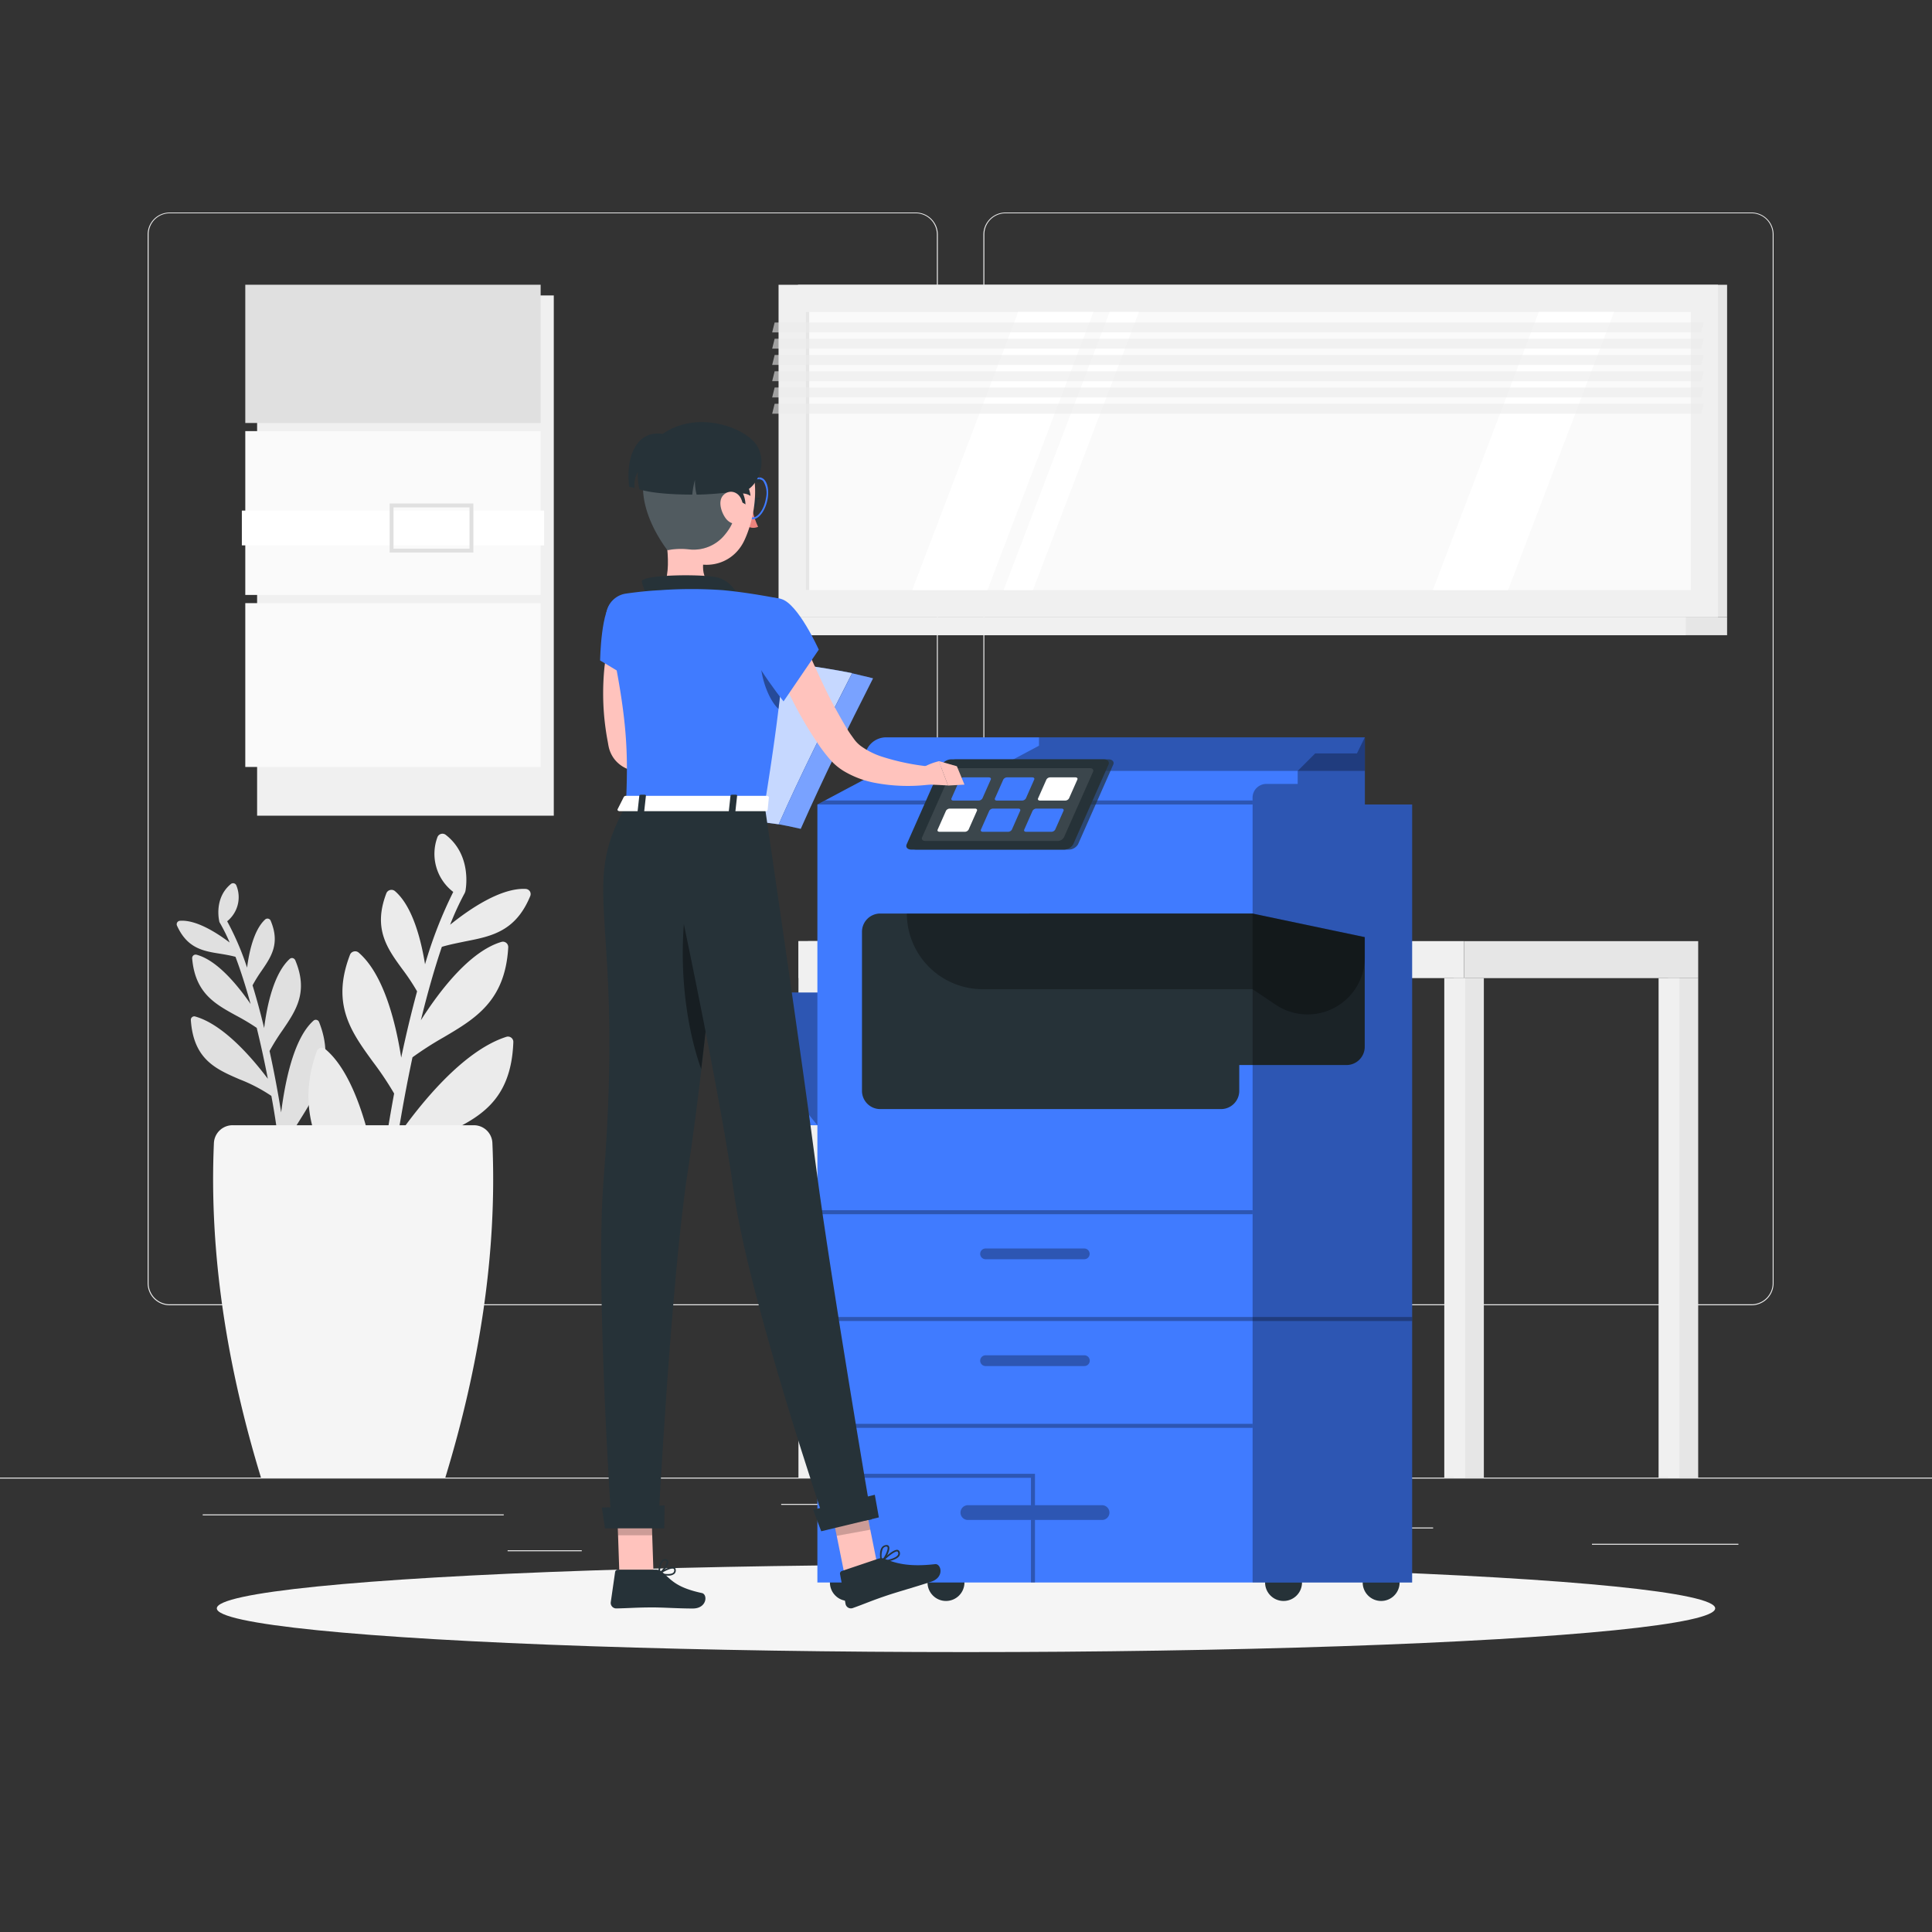 <svg xmlns="http://www.w3.org/2000/svg" viewBox="0 0 500 500"><rect x="0" y="0" width="500" height="500" fill="#333333" stroke="none"/><g id="freepik--background-complete--inject-4"><rect y="382.4" width="500" height="0.25" style="fill:#ebebeb"></rect><rect x="52.46" y="391.92" width="77.91" height="0.25" style="fill:#ebebeb"></rect><rect x="412" y="399.53" width="37.9" height="0.25" style="fill:#ebebeb"></rect><rect x="131.37" y="401.21" width="19.19" height="0.25" style="fill:#ebebeb"></rect><rect x="202.17" y="389.21" width="43.19" height="0.25" style="fill:#ebebeb"></rect><rect x="254.26" y="389.21" width="6.33" height="0.25" style="fill:#ebebeb"></rect><rect x="327.67" y="395.31" width="43.22" height="0.25" style="fill:#ebebeb"></rect><path d="M237,337.8H43.91a5.71,5.71,0,0,1-5.7-5.71V60.66A5.71,5.71,0,0,1,43.91,55H237a5.71,5.71,0,0,1,5.71,5.71V332.09A5.71,5.71,0,0,1,237,337.8ZM43.91,55.2a5.46,5.46,0,0,0-5.45,5.46V332.09a5.46,5.46,0,0,0,5.45,5.46H237a5.47,5.47,0,0,0,5.46-5.46V60.66A5.47,5.47,0,0,0,237,55.2Z" style="fill:#ebebeb"></path><path d="M453.31,337.8H260.21a5.72,5.72,0,0,1-5.71-5.71V60.66A5.72,5.72,0,0,1,260.21,55h193.1A5.71,5.71,0,0,1,459,60.66V332.09A5.71,5.71,0,0,1,453.31,337.8ZM260.21,55.2a5.47,5.47,0,0,0-5.46,5.46V332.09a5.47,5.47,0,0,0,5.46,5.46h193.1a5.47,5.47,0,0,0,5.46-5.46V60.66a5.47,5.47,0,0,0-5.46-5.46Z" style="fill:#ebebeb"></path><rect x="66.54" y="76.46" width="76.78" height="134.64" style="fill:#f0f0f0"></rect><rect x="63.48" y="73.69" width="76.44" height="35.78" style="fill:#e0e0e0"></rect><rect x="63.48" y="111.57" width="76.44" height="42.4" style="fill:#fafafa"></rect><rect x="63.48" y="156.09" width="76.44" height="42.4" style="fill:#fafafa"></rect><rect x="62.59" y="132.14" width="78.22" height="9" style="fill:#fff"></rect><path d="M122.51,143H100.84V130.31h21.67Zm-20.67-1h19.67V131.31H101.84Z" style="fill:#e0e0e0"></path><rect x="206.52" y="73.69" width="240.45" height="86.03" transform="translate(653.49 233.42) rotate(180)" style="fill:#e6e6e6"></rect><rect x="201.5" y="73.69" width="243.13" height="86.03" transform="translate(646.12 233.42) rotate(180)" style="fill:#f0f0f0"></rect><rect x="206.52" y="159.73" width="240.45" height="4.66" transform="translate(653.49 324.12) rotate(180)" style="fill:#e6e6e6"></rect><rect x="193.13" y="159.73" width="243.13" height="4.66" transform="translate(629.4 324.12) rotate(180)" style="fill:#f0f0f0"></rect><rect x="287.08" y="2.18" width="71.97" height="229.07" transform="translate(439.77 -206.35) rotate(90)" style="fill:#fafafa"></rect><polygon points="236.08 152.7 263.51 80.72 282.98 80.72 255.56 152.7 236.08 152.7" style="fill:#fff"></polygon><polygon points="370.82 152.7 398.25 80.72 417.72 80.72 390.3 152.7 370.82 152.7" style="fill:#fff"></polygon><polygon points="259.74 152.7 287.17 80.72 294.76 80.72 267.33 152.7 259.74 152.7" style="fill:#fff"></polygon><rect x="172.99" y="116.26" width="71.97" height="0.89" transform="translate(325.68 -92.26) rotate(90)" style="fill:#e6e6e6"></rect><polygon points="199.84 86.02 440.29 86.02 440.94 83.46 200.48 83.46 199.84 86.02" style="fill:#ebebeb;opacity:0.6"></polygon><polygon points="199.84 90.23 440.29 90.23 440.94 87.66 200.48 87.66 199.84 90.23" style="fill:#ebebeb;opacity:0.6"></polygon><polygon points="199.84 94.44 440.29 94.44 440.94 91.87 200.48 91.87 199.84 94.44" style="fill:#ebebeb;opacity:0.6"></polygon><polygon points="199.84 98.64 440.29 98.64 440.94 96.08 200.48 96.08 199.84 98.64" style="fill:#ebebeb;opacity:0.6"></polygon><polygon points="199.84 102.85 440.29 102.85 440.94 100.28 200.48 100.28 199.84 102.85" style="fill:#ebebeb;opacity:0.6"></polygon><polygon points="199.84 107.06 440.29 107.06 440.94 104.49 200.48 104.49 199.84 107.06" style="fill:#ebebeb;opacity:0.6"></polygon><path d="M45.85,238.74a.92.92,0,0,1,.7-.44c4.21-.34,9.65,3.17,12.89,5.63a45.94,45.94,0,0,0-2.63-5.26,1.15,1.15,0,0,1-.06-.17s0-.05,0-.08c-.06-.24-1.41-6,3-9.64a.91.91,0,0,1,.79-.18.92.92,0,0,1,.62.53,8,8,0,0,1-2.37,9.29,72.58,72.58,0,0,1,5.15,12c.52-4,1.75-9.77,4.67-12.45a.9.9,0,0,1,.8-.22h0a.88.88,0,0,1,.64.53c2.48,5.89.15,9.3-2.31,12.9A38.09,38.09,0,0,0,65.36,255c1.07,3.52,2.09,7.24,3,11.07.71-5.71,2.44-14.06,6.6-17.89a.89.89,0,0,1,.81-.22,1,1,0,0,1,.64.54c3.46,8.25.19,13-3.28,18.11A54.3,54.3,0,0,0,69.76,272c1.18,5.37,2.19,10.78,3,15.89,1-7.81,3.21-19.16,8.37-23.74a.87.87,0,0,1,.81-.2.9.9,0,0,1,.63.54c4.26,10.66-.52,18.28-5.14,25.64-1.2,1.92-2.44,3.91-3.52,5.93.48,3.91.81,7.49,1,10.52a.9.9,0,0,1-.85.95l-.23,0a.9.9,0,0,1-.72-.84,192.43,192.43,0,0,0-2.88-23.07A41.47,41.47,0,0,0,62,279.33c-6.13-2.65-11.92-5.16-12.61-15.34a.9.9,0,0,1,.33-.76.87.87,0,0,1,.81-.16c7.48,2.12,15,11.1,18.79,16.12-.85-4.4-1.82-8.85-2.88-13.18a57.83,57.83,0,0,0-5.32-3.18c-5.46-3-10.61-5.79-11.39-14.8a.94.94,0,0,1,.32-.77.91.91,0,0,1,.81-.18c5.41,1.44,10.7,8,14,12.76-1.23-4.42-2.54-8.57-3.92-12.22-1.37-.36-2.71-.59-4-.8-.83-.13-1.65-.26-2.45-.43-3.42-.71-6.52-2.06-8.68-6.82A.91.91,0,0,1,45.85,238.74Z" style="fill:#e0e0e0"></path><path d="M137.14,230.69a1.41,1.41,0,0,0-1.11-.64c-6.48-.32-14.67,5.34-19.54,9.27a73,73,0,0,1,3.79-8.22,1.25,1.25,0,0,0,.09-.25s0-.08.06-.13c.08-.38,1.87-9.28-5.07-14.66a1.39,1.39,0,0,0-2.15.59,12.4,12.4,0,0,0,4.09,14.18A112.88,112.88,0,0,0,110,249.55c-1-6.15-3.16-14.94-7.77-18.92a1.42,1.42,0,0,0-1.24-.3h0a1.39,1.39,0,0,0-1,.85c-3.51,9.17.22,14.29,4.18,19.7a55.4,55.4,0,0,1,3.77,5.68c-1.48,5.45-2.86,11.22-4.11,17.15-1.36-8.75-4.42-21.5-11-27.17a1.36,1.36,0,0,0-1.25-.3,1.39,1.39,0,0,0-1,.85c-4.93,12.85.34,20,5.91,27.68A82,82,0,0,1,102,283c-1.54,8.3-2.84,16.66-3.83,24.56-1.86-11.95-5.86-29.29-14-36.07a1.31,1.31,0,0,0-1.25-.28,1.41,1.41,0,0,0-.94.87c-6,16.59,1.68,28.06,9.14,39.15,1.94,2.89,3.94,5.88,5.7,8.95-.55,6-.88,11.55-1,16.21a1.39,1.39,0,0,0,1.37,1.41,1.34,1.34,0,0,0,.35,0,1.38,1.38,0,0,0,1.06-1.32,300.34,300.34,0,0,1,3.3-35.6,64.11,64.11,0,0,1,12.31-7c9.29-4.37,18.07-8.5,18.64-24.18a1.36,1.36,0,0,0-.54-1.15,1.38,1.38,0,0,0-1.26-.22c-11.39,3.63-22.57,17.8-28.1,25.7,1.1-6.8,2.37-13.7,3.8-20.4a86.9,86.9,0,0,1,8-5.14c8.24-4.85,16-9.43,16.78-23.3A1.4,1.4,0,0,0,131,244a1.36,1.36,0,0,0-1.25-.23c-8.24,2.46-16.06,12.77-20.83,20.27,1.67-6.84,3.49-13.28,5.43-19,2.08-.62,4.13-1,6.12-1.42,1.26-.25,2.52-.49,3.74-.79,5.22-1.26,9.93-3.47,13-10.89A1.38,1.38,0,0,0,137.14,230.69Z" style="fill:#ebebeb"></path><path d="M122.66,291.21H60.36a4.84,4.84,0,0,0-5,4.6c-1.27,28.7,3.43,57.95,12.18,86.59h47.71c8.75-28.64,13.45-57.89,12.18-86.59A4.79,4.79,0,0,0,122.66,291.21Z" style="fill:#f5f5f5"></path><rect x="209.1" y="243.56" width="7.79" height="138.83" transform="translate(425.99 625.96) rotate(180)" style="fill:#e6e6e6"></rect><rect x="206.64" y="243.56" width="5.41" height="138.83" transform="translate(418.69 625.96) rotate(180)" style="fill:#f0f0f0"></rect><rect x="206.64" y="243.56" width="172.26" height="9.57" style="fill:#f0f0f0"></rect><rect x="376.24" y="253.14" width="7.79" height="129.26" transform="translate(760.26 635.53) rotate(180)" style="fill:#e6e6e6"></rect><rect x="373.78" y="253.14" width="5.41" height="129.26" transform="translate(752.97 635.53) rotate(180)" style="fill:#f0f0f0"></rect><rect x="431.69" y="253.14" width="7.79" height="129.26" transform="translate(871.18 635.53) rotate(180)" style="fill:#e6e6e6"></rect><rect x="429.23" y="253.14" width="5.41" height="129.26" transform="translate(863.88 635.53) rotate(180)" style="fill:#f0f0f0"></rect><rect x="258.4" y="253.14" width="7.79" height="129.26" transform="translate(524.6 635.53) rotate(180)" style="fill:#e6e6e6"></rect><rect x="255.94" y="253.14" width="5.41" height="129.26" transform="translate(517.3 635.53) rotate(180)" style="fill:#f0f0f0"></rect><rect x="378.9" y="243.56" width="60.58" height="9.57" transform="translate(818.39 496.7) rotate(180)" style="fill:#e6e6e6"></rect></g><g id="freepik--Shadow--inject-4"><ellipse id="freepik--path--inject-4" cx="250" cy="416.24" rx="193.89" ry="11.32" style="fill:#f5f5f5"></ellipse></g><g id="freepik--Photocopier--inject-4"><polygon points="212.24 256.86 179.7 256.86 207.51 291.21 240.04 291.21 212.24 256.86" style="fill:#407BFF"></polygon><polygon points="183.73 256.86 212.24 256.86 240.04 291.21 211.54 291.21 183.73 256.86" style="opacity:0.3"></polygon><circle cx="357.44" cy="409.55" r="4.78" style="fill:#263238"></circle><circle cx="332.18" cy="409.55" r="4.78" style="fill:#263238"></circle><circle cx="244.82" cy="409.55" r="4.78" style="fill:#263238"></circle><circle cx="219.56" cy="409.55" r="4.78" style="fill:#263238"></circle><rect x="211.54" y="208.2" width="153.91" height="201.35" style="fill:#407BFF"></rect><rect x="211.54" y="340.84" width="153.91" height="1.04" style="opacity:0.3"></rect><rect x="211.54" y="313.2" width="112.62" height="1.04" style="opacity:0.3"></rect><rect x="211.54" y="368.49" width="112.62" height="1.04" style="opacity:0.3"></rect><path d="M211.54,208.2H353.22V190.82H229.34a5.56,5.56,0,0,0-5.56,5.56v5.3Z" style="fill:#407BFF"></path><polygon points="213.49 207.16 211.54 208.2 324.16 208.2 324.16 207.16 213.49 207.16" style="opacity:0.3"></polygon><polygon points="268.89 190.81 268.89 192.99 256.66 199.51 353.22 199.51 353.22 190.81 268.89 190.81" style="opacity:0.3"></polygon><path d="M223.08,241.15v41.16a4.72,4.72,0,0,0,4.73,4.72H316a4.72,4.72,0,0,0,4.72-4.72v-6.68h27.74a4.72,4.72,0,0,0,4.73-4.72V242.54l-29.06-6.12H227.81A4.73,4.73,0,0,0,223.08,241.15Z" style="fill:#263238"></path><path d="M324.16,236.42H234.69A19.61,19.61,0,0,0,254.3,256h69.86l5.95,4a14.82,14.82,0,0,0,23.11-12.28v-5.22Z" style="opacity:0.3"></path><rect x="324.16" y="208.2" width="41.29" height="201.35" transform="translate(689.62 617.75) rotate(180)" style="opacity:0.3"></rect><path d="M276.55,219.88H237.13c-1,0-1.57-.62-1.23-1.38L245,197.9a2.84,2.84,0,0,1,2.45-1.38h39.42c1,0,1.57.62,1.23,1.38L279,218.5A2.81,2.81,0,0,1,276.55,219.88Z" style="fill:#263238;opacity:0.7"></path><path d="M275.3,219.88H235.88c-1,0-1.57-.62-1.23-1.38l9.12-20.6a2.84,2.84,0,0,1,2.45-1.38h39.42c1,0,1.57.62,1.23,1.38l-9.12,20.6A2.83,2.83,0,0,1,275.3,219.88Z" style="fill:#263238"></path><path d="M273.72,217.64H239.45c-.68,0-1-.41-.82-.92l7.55-17a1.86,1.86,0,0,1,1.62-.92h34.28c.67,0,1,.41.81.92l-7.55,17A1.86,1.86,0,0,1,273.72,217.64Z" style="fill:#fff;opacity:0.1"></path><path d="M253.24,207.19h-6.5c-.41,0-.64-.26-.5-.57l2.16-4.87a1.15,1.15,0,0,1,1-.57h6.5c.42,0,.65.25.51.57l-2.16,4.87A1.17,1.17,0,0,1,253.24,207.19Z" style="fill:#407BFF"></path><path d="M264.45,207.19H258c-.42,0-.64-.26-.51-.57l2.16-4.87a1.15,1.15,0,0,1,1-.57h6.5c.42,0,.64.25.5.57l-2.15,4.87A1.17,1.17,0,0,1,264.45,207.19Z" style="fill:#407BFF"></path><path d="M275.65,207.19h-6.5c-.41,0-.64-.26-.5-.57l2.16-4.87a1.15,1.15,0,0,1,1-.57h6.5c.42,0,.65.25.51.57l-2.16,4.87A1.17,1.17,0,0,1,275.65,207.19Z" style="fill:#fff"></path><path d="M249.66,215.27h-6.5c-.41,0-.64-.25-.5-.56l2.16-4.88a1.17,1.17,0,0,1,1-.57h6.5c.42,0,.65.26.51.57l-2.16,4.88A1.17,1.17,0,0,1,249.66,215.27Z" style="fill:#fff"></path><path d="M260.87,215.27h-6.5c-.42,0-.64-.25-.51-.56l2.16-4.88a1.17,1.17,0,0,1,1-.57h6.5c.42,0,.64.26.5.57l-2.15,4.88A1.17,1.17,0,0,1,260.87,215.27Z" style="fill:#407BFF"></path><path d="M272.07,215.27h-6.5c-.41,0-.64-.25-.5-.56l2.16-4.88a1.17,1.17,0,0,1,1-.57h6.5c.42,0,.65.26.51.57l-2.16,4.88A1.17,1.17,0,0,1,272.07,215.27Z" style="fill:#407BFF"></path><path d="M324.16,208.2v-1.76a3.57,3.57,0,0,1,3.56-3.56h8.12v-3.37l4.52-4.52h10.81l2.05-4.17V208.2Z" style="opacity:0.3"></path><path d="M280.64,325.89H255.06a1.4,1.4,0,0,1-1.39-1.39h0a1.39,1.39,0,0,1,1.39-1.39h25.58A1.39,1.39,0,0,1,282,324.5h0A1.39,1.39,0,0,1,280.64,325.89Z" style="opacity:0.3"></path><path d="M280.64,353.53H255.06a1.39,1.39,0,0,1-1.39-1.39h0a1.4,1.4,0,0,1,1.39-1.39h25.58a1.39,1.39,0,0,1,1.39,1.39h0A1.39,1.39,0,0,1,280.64,353.53Z" style="opacity:0.3"></path><rect x="266.81" y="393.36" width="1.04" height="16.19" style="opacity:0.3"></rect><polygon points="267.85 381.42 211.54 381.42 211.54 382.46 266.81 382.46 266.81 389.55 267.85 389.55 267.85 381.42" style="opacity:0.3"></polygon><path d="M285.35,389.55h-35a1.91,1.91,0,0,0,0,3.81h35a1.91,1.91,0,0,0,0-3.81Z" style="opacity:0.3"></path></g><g id="freepik--Character--inject-4"><path d="M166.63,167.53l-.15.59-.17.74c-.11.51-.23,1-.32,1.55-.21,1-.36,2.12-.49,3.2a59.75,59.75,0,0,0-.51,6.59c-.05,2.21,0,4.45.12,6.68.08,1.11.13,2.24.26,3.35l.14,1.44c0,.05,0,0-.09,0s.19.31.9.53a10.56,10.56,0,0,0,2.6.46,36.32,36.32,0,0,0,6.45-.2A124.63,124.63,0,0,0,189,190.05l1.48,4.23a76.63,76.63,0,0,1-14,4.73,39.94,39.94,0,0,1-7.71,1.06,18.62,18.62,0,0,1-4.44-.42,10.82,10.82,0,0,1-2.55-.92,8.2,8.2,0,0,1-2.61-2.06,8.09,8.09,0,0,1-1.6-3.21c-.15-.67-.16-.81-.22-1.16l-.17-.92c-.23-1.23-.41-2.47-.57-3.71a65.07,65.07,0,0,1-.51-7.53,66.94,66.94,0,0,1,.35-7.61c.17-1.28.35-2.55.6-3.83.12-.64.26-1.29.41-1.94l.27-1c.1-.36.17-.63.34-1.12Z" style="fill:#ffc3bd"></path><path d="M201.53,213.33l-26.42-3.56q8.87-20.09,19-40c8.55,1.73,17.87,2.71,26.41,4.44C214,187,207.19,200.49,201.53,213.33Z" style="fill:#407BFF"></path><path d="M201.53,213.33l-26.42-3.56q8.87-20.09,19-40c8.55,1.73,17.87,2.71,26.41,4.44C214,187,207.19,200.49,201.53,213.33Z" style="fill:#fff;opacity:0.7"></path><path d="M225.94,175.55c-6.56,12.9-12.94,25.93-18.71,38.95-2.07-.49-4.64-1-5.7-1.18,5.67-12.83,12.5-26.37,19-39.07C221.93,174.62,224.21,175.08,225.94,175.55Z" style="fill:#407BFF"></path><path d="M225.94,175.55c-6.56,12.9-12.94,25.93-18.71,38.95-2.07-.49-4.64-1-5.7-1.18,5.67-12.83,12.5-26.37,19-39.07C221.93,174.62,224.21,175.08,225.94,175.55Z" style="fill:#fff;opacity:0.3"></path><path d="M172.85,407.77a10.52,10.52,0,0,1-2.33-.31.21.21,0,0,1-.16-.17.2.2,0,0,1,.09-.21c.3-.2,3-1.93,4-1.47a.72.72,0,0,1,.42.59,1.17,1.17,0,0,1-.35,1.11A2.47,2.47,0,0,1,172.85,407.77Zm-1.74-.61c1.54.31,2.69.25,3.14-.16a.79.79,0,0,0,.22-.74.32.32,0,0,0-.18-.27C173.75,405.75,172.2,406.5,171.11,407.16Z" style="fill:#263238"></path><path d="M170.57,407.46a.2.2,0,0,1-.11,0,.2.2,0,0,1-.1-.18c0-.1,0-2.65,1-3.5a1.06,1.06,0,0,1,.88-.28.73.73,0,0,1,.71.59c.2,1-1.41,2.9-2.25,3.38Zm1.5-3.58a.69.69,0,0,0-.46.18c-.58.51-.77,1.94-.82,2.79.84-.67,1.84-2.11,1.72-2.71,0-.1-.08-.22-.35-.25Z" style="fill:#263238"></path><path d="M228.15,404.4a.23.23,0,0,1-.18-.12.22.22,0,0,1,0-.24c.3-.31,3-3,4.21-2.94h.08a.68.68,0,0,1,.52.41,1.19,1.19,0,0,1,0,1.09c-.63,1.12-3.15,1.6-4.59,1.78Zm4-2.89c-.69,0-2.3,1.29-3.43,2.38,2-.32,3.31-.86,3.67-1.49a.74.74,0,0,0,0-.71.26.26,0,0,0-.2-.17Z" style="fill:#263238"></path><path d="M228.15,404.4h-.05a.21.21,0,0,1-.14-.15c0-.1-.59-2.42.17-3.65a1.47,1.47,0,0,1,1-.71c.57-.13.82.09.93.31.48.89-.89,3.36-1.74,4.15A.22.22,0,0,1,228.15,404.4Zm1.3-4.14a.79.79,0,0,0-.25,0,1.16,1.16,0,0,0-.72.53,4.77,4.77,0,0,0-.19,2.94c.81-1,1.67-2.83,1.38-3.37C229.66,400.35,229.61,400.27,229.45,400.26Z" style="fill:#263238"></path><path d="M171.2,132.56c1,5.24,3.34,16.68-.33,20.18,0,0,1.43,5.32,11.17,5.32,10.72,0,5.12-5.32,5.12-5.32-5.84-1.4-5.69-5.74-4.67-9.81Z" style="fill:#ffc3bd"></path><path d="M167.44,154.22a18.75,18.75,0,0,1-1.33-3.66c-.39-1.78,14.22-2.06,19-1.23s6.39,5.89,6.39,5.89Z" style="fill:#263238"></path><path d="M194.63,131.34a19.27,19.27,0,0,0,1.57,5,3.07,3.07,0,0,1-2.59-.05Z" style="fill:#ed847e"></path><path d="M196.59,123.56v.5a1.23,1.23,0,0,1,.95.49,5.78,5.78,0,0,1,.69,4.35c-.47,3-2.12,5-3.36,5a1.2,1.2,0,0,1-1-.49,5.78,5.78,0,0,1-.69-4.35c.47-3,2.12-5,3.36-5v-.5m0,0c-1.65,0-3.38,2.42-3.86,5.4s.48,5.42,2.14,5.42h0c1.65,0,3.38-2.41,3.86-5.4s-.48-5.41-2.14-5.42Z" style="fill:#407BFF"></path><path d="M193.08,126a.34.34,0,0,1-.16-.1.41.41,0,0,1,0-.59,4.13,4.13,0,0,1,3.62-1.22.41.41,0,0,1,.32.5.43.43,0,0,1-.5.32h0a3.29,3.29,0,0,0-2.85,1A.41.41,0,0,1,193.08,126Z" style="fill:#263238"></path><path d="M194.26,130c-.15.7.1,1.34.56,1.44s.94-.4,1.09-1.1-.11-1.34-.57-1.43S194.4,129.31,194.26,130Z" style="fill:#263238"></path><path d="M195.13,128.91l1.78-.13S195.78,129.91,195.13,128.91Z" style="fill:#263238"></path><polygon points="218.5 407.19 227.1 405.2 223.07 385.13 214.46 387.12 218.5 407.19" style="fill:#ffc3bd"></polygon><polygon points="160.29 407.25 169.13 407.25 168.43 386.79 159.6 386.79 160.29 407.25" style="fill:#ffc3bd"></polygon><path d="M169.83,406.23H159.9a.7.7,0,0,0-.71.6l-1.13,7.86a1.43,1.43,0,0,0,1.42,1.57c3.46-.06,5.13-.26,9.49-.26,2.69,0,6.61.28,10.32.28s3.91-3.67,2.36-4c-6.92-1.49-8-3.55-10.35-5.51A2.32,2.32,0,0,0,169.83,406.23Z" style="fill:#263238"></path><path d="M227.29,403.4l-9.41,3.17a.71.71,0,0,0-.48.8l1.44,7.8a1.42,1.42,0,0,0,1.84,1c3.26-1.16,4.78-1.89,8.92-3.28,2.54-.86,7.9-2.37,11.41-3.55s2.53-4.72,1-4.54c-7,.8-10.27-.28-13.11-1.39A2.24,2.24,0,0,0,227.29,403.4Z" style="fill:#263238"></path><polygon points="223.07 385.13 225.23 395.89 216.54 397.47 214.45 387.13 223.07 385.13" style="opacity:0.2"></polygon><polygon points="159.59 386.8 168.44 386.8 168.79 397.34 159.95 397.34 159.59 386.8" style="opacity:0.2"></polygon><path d="M158.83,155.39c-3.32,1.77-3.52,15.54-3.52,15.54l13,7.81s4.92-14.27,2-18.18C167.25,156.48,162.74,153.3,158.83,155.39Z" style="fill:#407BFF"></path><path d="M202.1,155s4.21,1.48-4.22,53.33H162c.56-13.55.61-22.28-5-47.43a6,6,0,0,1,5-7.28c2.58-.37,5.69-.73,8.84-.88a113.42,113.42,0,0,1,16.29,0C194.16,153.38,202.1,155,202.1,155Z" style="fill:#407BFF"></path><path d="M202.42,174.9c-.23,2.52-.54,5.36-.94,8.57-2.94-2.65-5.34-10.18-4.46-14.57A26,26,0,0,1,202.42,174.9Z" style="opacity:0.4"></path><path d="M207,163.67c1.81,4.26,3.76,8.61,5.74,12.83,1,2.11,2,4.2,3.13,6.24s2.2,4,3.38,5.92c.58,1,1.2,1.81,1.82,2.68a8.36,8.36,0,0,0,1.7,1.72,19.59,19.59,0,0,0,5.31,2.71,59.91,59.91,0,0,0,13.24,2.68l.21,4.47a45.54,45.54,0,0,1-15.3-.36,24.74,24.74,0,0,1-7.85-3,15.36,15.36,0,0,1-3.63-3.07c-.85-1-1.7-2.08-2.44-3.12a100,100,0,0,1-7.62-12.92c-2.24-4.39-4.24-8.79-6.07-13.42Z" style="fill:#ffc3bd"></path><path d="M202.1,155c4.39,1.07,9.8,13.13,9.8,13.13l-9.12,13.39s-12.14-15.28-10.69-20C193.59,156.71,196.77,153.7,202.1,155Z" style="fill:#407BFF"></path><path d="M239.62,203l5.73.27L243,197a15.59,15.59,0,0,0-5.86,2.75Z" style="fill:#ffc3bd"></path><polygon points="249.6 203.06 247.64 198.3 242.96 196.97 245.35 203.3 249.6 203.06" style="fill:#ffc3bd"></polygon><path d="M171.28,122.76c-1.24,8.68-1.95,12.33,1.46,17.62,5.15,8,16.08,7.6,19.9-.53,3.43-7.32,4.89-20.29-2.79-25.44A12,12,0,0,0,171.28,122.76Z" style="fill:#ffc3bd"></path><path d="M167.56,121.06c-2.8,5.47-.21,14.13,5.17,21.34a17.46,17.46,0,0,1,5.7-.21,10.38,10.38,0,0,0,8.94-3.55c2.27-2.63,4-6.13,1.52-9.39,3-4.42,4.9-4.81,4.72-7.36C185.39,117.78,169.67,116.92,167.56,121.06Z" style="fill:#263238"></path><path d="M167.56,121.06c-2.8,5.47-.21,14.13,5.17,21.34a17.46,17.46,0,0,1,5.7-.21,10.38,10.38,0,0,0,8.94-3.55c2.27-2.63,4-6.13,1.52-9.39,3-4.42,4.9-4.81,4.72-7.36C185.39,117.78,169.67,116.92,167.56,121.06Z" style="fill:#fff;opacity:0.2"></path><path d="M190.14,121.65s3.73,2.73,4.09,6.7a3.76,3.76,0,0,0-3.53-.35Z" style="fill:#263238"></path><path d="M189.28,123.55s3.55,3,3.65,7a3.78,3.78,0,0,0-3.5-.58Z" style="fill:#263238"></path><path d="M192.93,127c-1.91.17-8.28,1-12.65,1a13.86,13.86,0,0,1-.42-3.82,21.94,21.94,0,0,0-.7,3.82c-5.07,0-10.47-.36-13.63-1.34a13.84,13.84,0,0,1-.45-4.51,6.49,6.49,0,0,0-.84,4.13c-.26-.08-1.17-.23-1.41-.31-1-8.39,2.33-14.67,8.67-13.67,9.16-6.39,21.83-1.5,24.52,3.23S195.73,126,192.93,127Z" style="fill:#263238"></path><path d="M191.79,129.07A6.52,6.52,0,0,1,192,134c-.76,2.11-2.91,1.84-4.17.16-1.14-1.52-2.12-4.45-.64-6S190.92,127.19,191.79,129.07Z" style="fill:#ffc3bd"></path><path d="M188.4,208.33S183.27,269,178,303.16c-4.3,27.61-7.69,92.14-7.69,92.14h-12s-4.29-62.6-2.11-89.91c5.52-69.09-6.79-74.72,5.88-97.06Z" style="fill:#263238"></path><path d="M178.38,228.58A47.31,47.31,0,0,1,185,244.21c-1,10.23-2.22,21.55-3.53,32.44C178.15,267.58,174.48,249.2,178.38,228.58Z" style="opacity:0.4"></path><path d="M197.88,208.33s10,68,13.46,94.77c3.63,27.8,14.27,90.12,14.27,90.12L213.8,395s-20.13-59.2-23.88-86.49c-4.08-29.75-19.47-100.21-19.47-100.21Z" style="fill:#263238"></path><polygon points="227.45 392.7 212.53 396.29 210.43 390.7 226.4 386.85 227.45 392.7" style="fill:#263238"></polygon><polygon points="171.91 395.54 156.57 395.54 155.76 390.16 172 389.61 171.91 395.54" style="fill:#263238"></polygon><path d="M161.45,206.23l-1.62,3.21c-.12.25.17.5.59.5h37.64c.32,0,.59-.16.61-.36l.32-3.21c0-.22-.26-.41-.61-.41H162A.66.66,0,0,0,161.45,206.23Z" style="fill:#fff"></path><path d="M166.33,210.29h-1c-.19,0-.34-.1-.33-.22l.46-4.18c0-.12.18-.22.38-.22h1c.19,0,.34.1.33.22l-.46,4.18C166.7,210.19,166.53,210.29,166.33,210.29Z" style="fill:#263238"></path><path d="M189.93,210.29h-1c-.19,0-.34-.1-.33-.22l.46-4.18c0-.12.18-.22.38-.22h1c.19,0,.34.1.33.22l-.46,4.18C190.29,210.19,190.12,210.29,189.93,210.29Z" style="fill:#263238"></path></g></svg>
